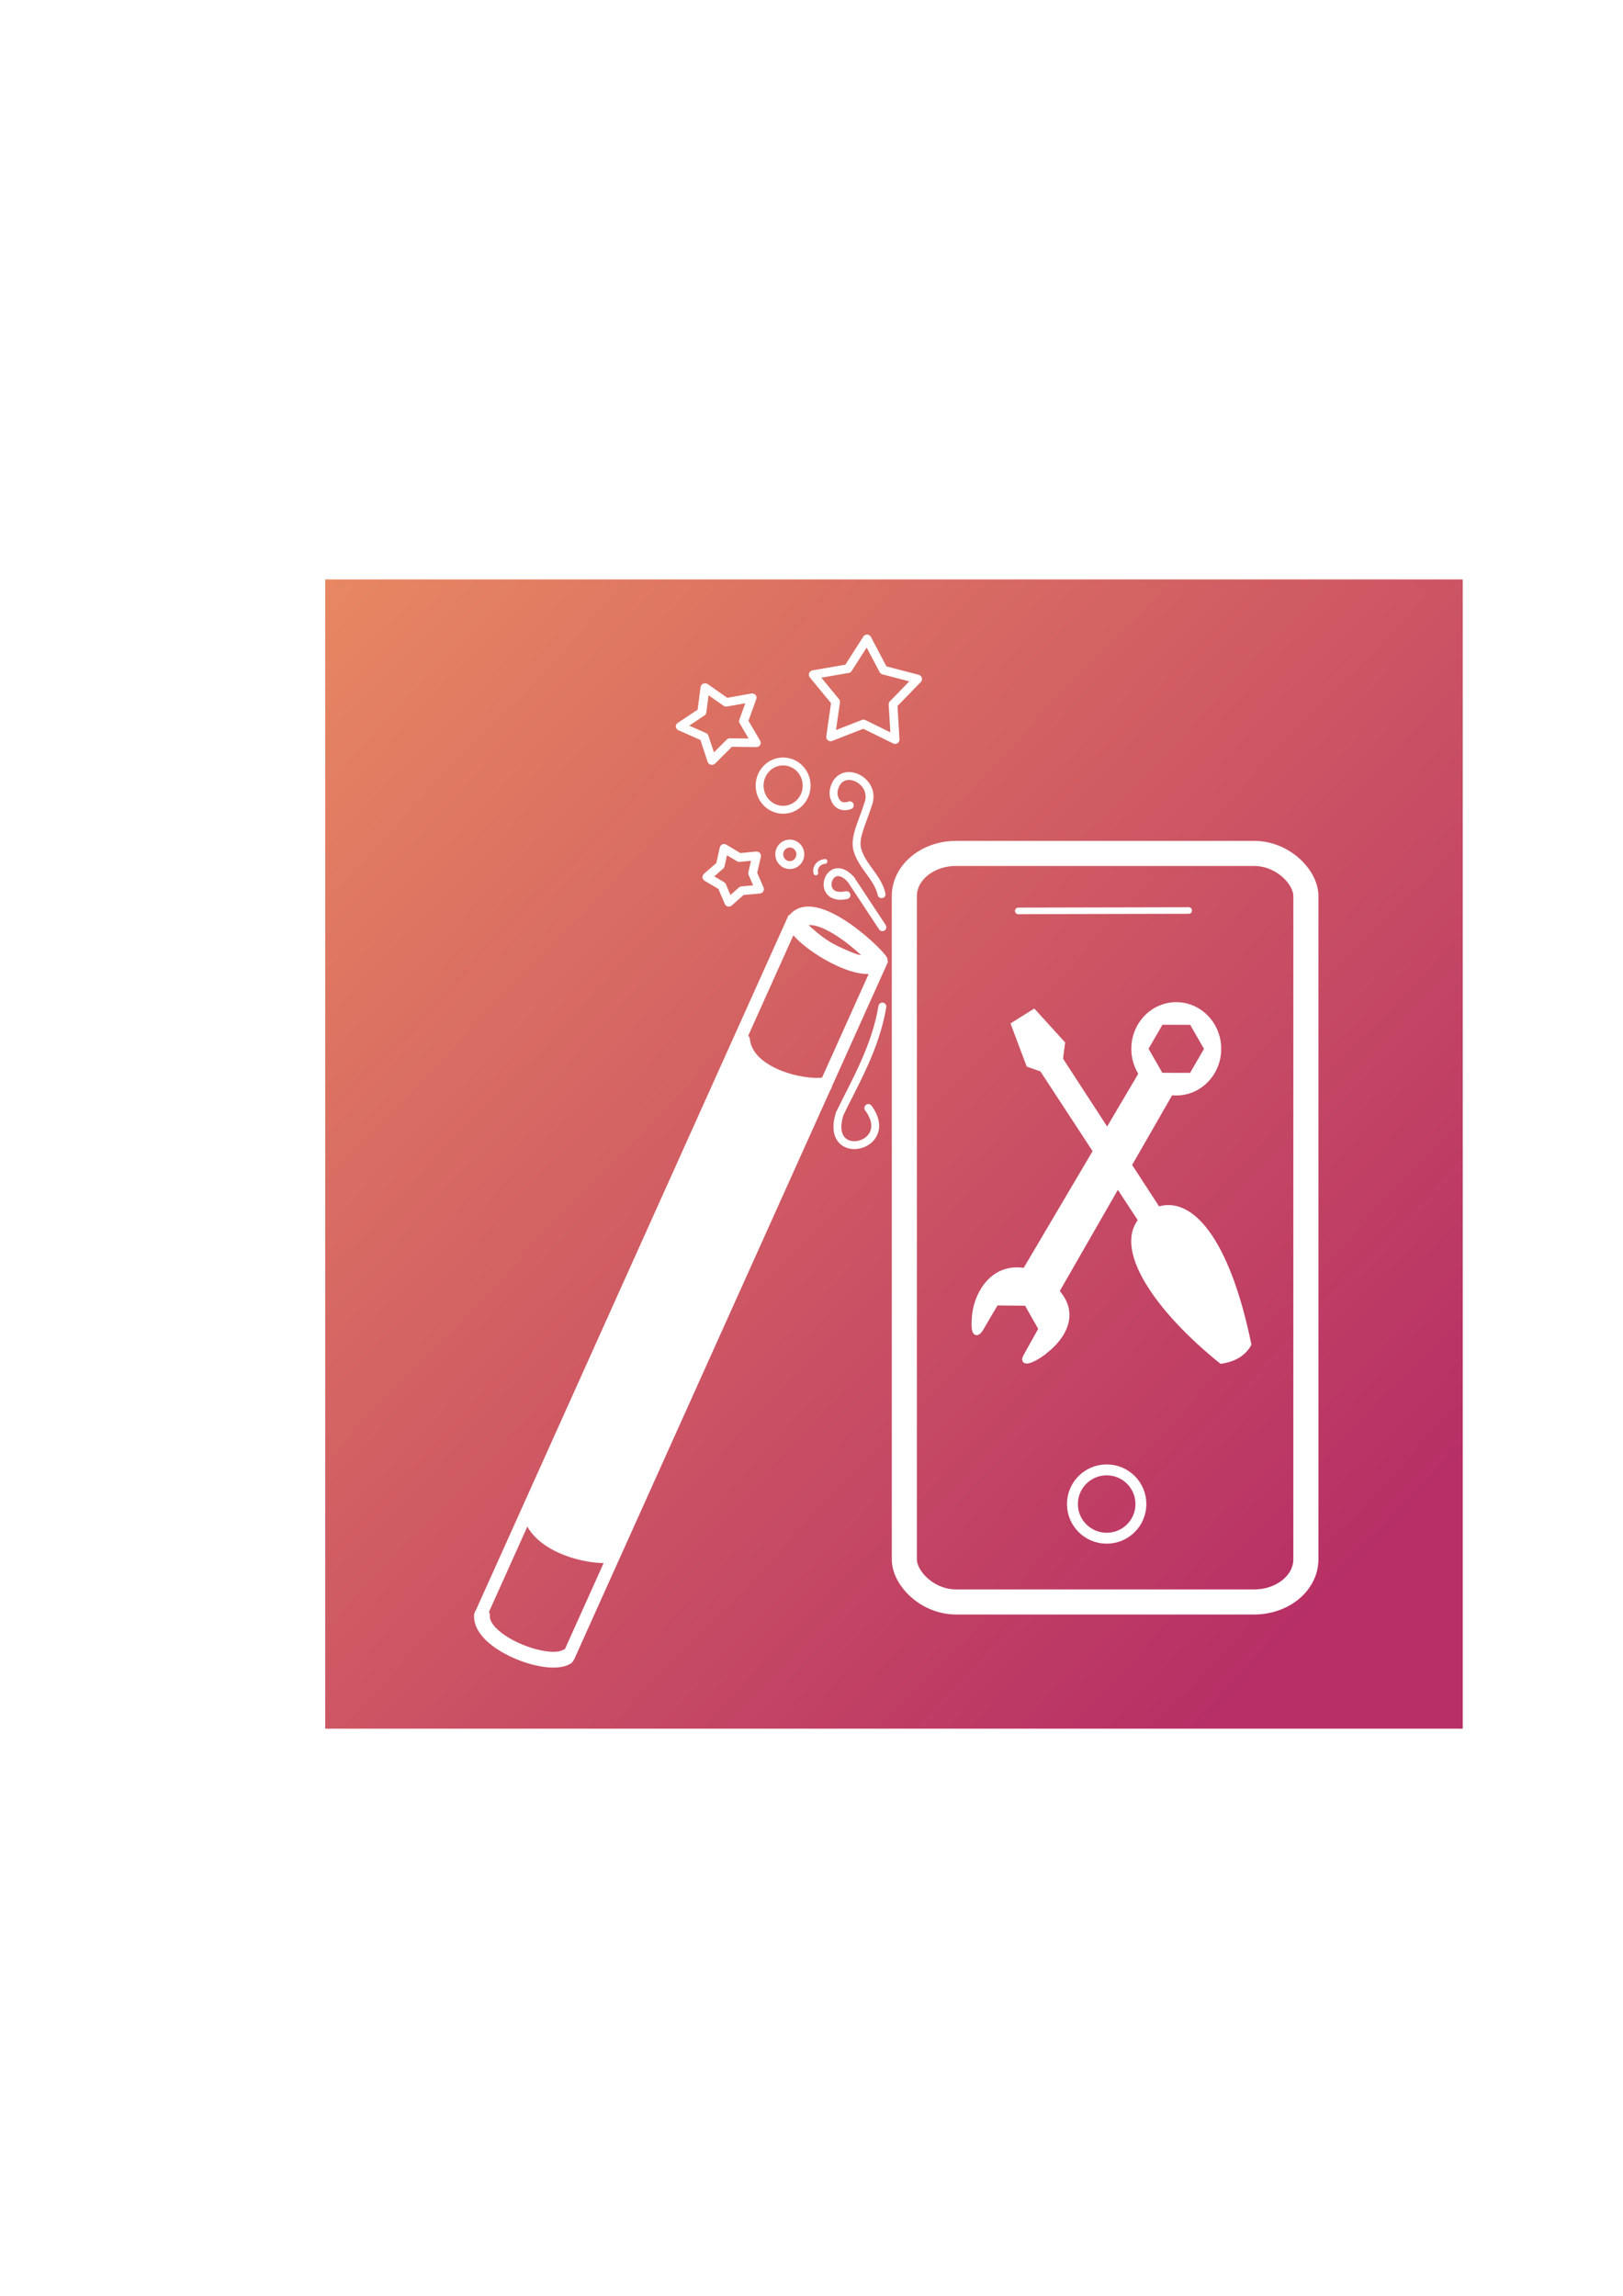 <?xml version="1.0" encoding="UTF-8" standalone="no"?>
<!-- Created with Inkscape (http://www.inkscape.org/) -->

<svg
   xmlns:dc="http://purl.org/dc/elements/1.1/"
   xmlns:cc="http://creativecommons.org/ns#"
   xmlns:rdf="http://www.w3.org/1999/02/22-rdf-syntax-ns#"
   xmlns:svg="http://www.w3.org/2000/svg"
   xmlns="http://www.w3.org/2000/svg"
   xmlns:xlink="http://www.w3.org/1999/xlink"
   xmlns:sodipodi="http://sodipodi.sourceforge.net/DTD/sodipodi-0.dtd"
   xmlns:inkscape="http://www.inkscape.org/namespaces/inkscape"
   width="210mm"
   height="297mm"
   viewBox="0 0 744.094 1052.362"
   id="svg9379"
   version="1.1"
   inkscape:version="0.91 r13725"
   sodipodi:docname="MDT-Icon-rect.svg"
   inkscape:export-filename="/home/michi/Pictures/MDT-Icon5.png"
   inkscape:export-xdpi="150"
   inkscape:export-ydpi="150">
  <defs
     id="defs9381">
    <linearGradient
       inkscape:collect="always"
       xlink:href="#linearGradient6289"
       id="linearGradient6295"
       x1="660"
       y1="732.362"
       x2="-300"
       y2="-207.638"
       gradientUnits="userSpaceOnUse"
       gradientTransform="matrix(0.713,0,0,0.728,145.232,194.136)" />
    <linearGradient
       inkscape:collect="always"
       id="linearGradient6289">
      <stop
         style="stop-color:#b72f65;stop-opacity:1;"
         offset="0"
         id="stop6291" />
      <stop
         style="stop-color:#ffb160;stop-opacity:1"
         offset="1"
         id="stop6293" />
    </linearGradient>
    <filter
       style="color-interpolation-filters:sRGB"
       inkscape:label="Drop Shadow"
       id="filter9288">
      <feFlood
         flood-opacity="0.498"
         flood-color="rgb(0,0,0)"
         result="flood"
         id="feFlood9290" />
      <feComposite
         in="flood"
         in2="SourceGraphic"
         operator="in"
         result="composite1"
         id="feComposite9292" />
      <feGaussianBlur
         in="composite1"
         stdDeviation="30"
         result="blur"
         id="feGaussianBlur9294" />
      <feOffset
         dx="5"
         dy="5"
         result="offset"
         id="feOffset9296" />
      <feComposite
         in="SourceGraphic"
         in2="offset"
         operator="over"
         result="composite2"
         id="feComposite9298" />
    </filter>
    <inkscape:path-effect
       effect="skeletal"
       id="path-effect6831"
       is_visible="true"
       pattern="M 4,5 C 4,2.24 6.24,0 9,0 c 2.76,0 5,2.24 5,5 0,2.76 -2.24,5 -5,5 C 6.24,10 4,7.76 4,5 Z"
       copytype="single_stretched"
       prop_scale="1"
       scale_y_rel="false"
       spacing="0"
       normal_offset="0"
       tang_offset="0"
       prop_units="false"
       vertical_pattern="false"
       fuse_tolerance="0" />
    <inkscape:path-effect
       effect="skeletal"
       id="path-effect6949"
       is_visible="true"
       pattern="M 4,5 C 4,2.24 6.24,0 9,0 c 2.76,0 5,2.24 5,5 0,2.76 -2.24,5 -5,5 C 6.24,10 4,7.76 4,5 Z"
       copytype="single_stretched"
       prop_scale="1"
       scale_y_rel="false"
       spacing="0"
       normal_offset="0"
       tang_offset="0"
       prop_units="false"
       vertical_pattern="false"
       fuse_tolerance="0" />
    <filter
       inkscape:label="Air Spray"
       inkscape:menu="Scatter"
       inkscape:menu-tooltip="Convert to small scattered particles with some thickness"
       width="2"
       height="2"
       y="-0.5"
       x="-0.5"
       style="color-interpolation-filters:sRGB;"
       id="filter6762">
      <feGaussianBlur
         stdDeviation="0.01"
         result="result1"
         id="feGaussianBlur6764" />
      <feBlend
         in2="result1"
         result="fbSourceGraphic"
         mode="multiply"
         id="feBlend6766" />
      <feTurbulence
         baseFrequency="0.8"
         type="fractalNoise"
         seed="0"
         numOctaves="3"
         result="result3"
         id="feTurbulence6768" />
      <feDisplacementMap
         in="fbSourceGraphic"
         xChannelSelector="R"
         yChannelSelector="G"
         scale="50"
         result="result2"
         in2="result3"
         id="feDisplacementMap6770" />
      <feMorphology
         radius="1"
         operator="dilate"
         result="result4"
         id="feMorphology6772" />
      <feBlend
         mode="screen"
         in2="result2"
         id="feBlend6774" />
    </filter>
    <filter
       style="color-interpolation-filters:sRGB;"
       inkscape:label="Drop Shadow"
       id="filter7248">
      <feFlood
         flood-opacity="0.498"
         flood-color="rgb(0,0,0)"
         result="flood"
         id="feFlood7250" />
      <feComposite
         in="flood"
         in2="SourceGraphic"
         operator="in"
         result="composite1"
         id="feComposite7252" />
      <feGaussianBlur
         in="composite1"
         stdDeviation="30"
         result="blur"
         id="feGaussianBlur7254" />
      <feOffset
         dx="5"
         dy="5"
         result="offset"
         id="feOffset7256" />
      <feComposite
         in="SourceGraphic"
         in2="offset"
         operator="over"
         result="composite2"
         id="feComposite7258" />
    </filter>
    <filter
       style="color-interpolation-filters:sRGB;"
       inkscape:label="Drop Shadow"
       id="filter7425">
      <feFlood
         flood-opacity="0.498"
         flood-color="rgb(0,0,0)"
         result="flood"
         id="feFlood7427" />
      <feComposite
         in="flood"
         in2="SourceGraphic"
         operator="in"
         result="composite1"
         id="feComposite7429" />
      <feGaussianBlur
         in="composite1"
         stdDeviation="30"
         result="blur"
         id="feGaussianBlur7431" />
      <feOffset
         dx="5"
         dy="5"
         result="offset"
         id="feOffset7433" />
      <feComposite
         in="SourceGraphic"
         in2="offset"
         operator="over"
         result="composite2"
         id="feComposite7435" />
    </filter>
    <filter
       style="color-interpolation-filters:sRGB;"
       inkscape:label="Drop Shadow"
       id="filter7665">
      <feFlood
         flood-opacity="0.498"
         flood-color="rgb(0,0,0)"
         result="flood"
         id="feFlood7667" />
      <feComposite
         in="flood"
         in2="SourceGraphic"
         operator="in"
         result="composite1"
         id="feComposite7669" />
      <feGaussianBlur
         in="composite1"
         stdDeviation="14.973"
         result="blur"
         id="feGaussianBlur7671" />
      <feOffset
         dx="5"
         dy="5"
         result="offset"
         id="feOffset7673" />
      <feComposite
         in="SourceGraphic"
         in2="offset"
         operator="over"
         result="composite2"
         id="feComposite7675" />
    </filter>
    <filter
       style="color-interpolation-filters:sRGB;"
       inkscape:label="Drop Shadow"
       id="filter3779">
      <feFlood
         flood-opacity="0.498"
         flood-color="rgb(0,0,0)"
         result="flood"
         id="feFlood3781" />
      <feComposite
         in="flood"
         in2="SourceGraphic"
         operator="in"
         result="composite1"
         id="feComposite3783" />
      <feGaussianBlur
         in="composite1"
         stdDeviation="15"
         result="blur"
         id="feGaussianBlur3785" />
      <feOffset
         dx="5"
         dy="5"
         result="offset"
         id="feOffset3787" />
      <feComposite
         in="SourceGraphic"
         in2="offset"
         operator="over"
         result="composite2"
         id="feComposite3789" />
    </filter>
  </defs>
  <sodipodi:namedview
     id="base"
     pagecolor="#ffffff"
     bordercolor="#666666"
     borderopacity="1.0"
     inkscape:pageopacity="0.0"
     inkscape:pageshadow="2"
     inkscape:zoom="0.94947619"
     inkscape:cx="424.41058"
     inkscape:cy="523.56418"
     inkscape:document-units="px"
     inkscape:current-layer="layer1"
     showgrid="false"
     inkscape:window-width="1366"
     inkscape:window-height="744"
     inkscape:window-x="0"
     inkscape:window-y="24"
     inkscape:window-maximized="1">
    <inkscape:grid
       type="xygrid"
       id="grid7093" />
  </sodipodi:namedview>
  <g
     inkscape:label="Layer 1"
     inkscape:groupmode="layer"
     id="layer1">
    <rect
       style="display:inline;opacity:1;fill:#6c1539;fill-opacity:0;fill-rule:nonzero;stroke:none"
       id="rect6794"
       width="88.772"
       height="170.521"
       x="597.252"
       y="315.97"
       ry="44.835"
       mask="none" />
    <rect
       style="display:inline;opacity:1;fill:#e7e789;fill-opacity:0;fill-rule:nonzero"
       id="rect4136-4"
       width="527.139"
       height="526.811"
       x="169.237"
       y="271.582"
       ry="105.841" />
    <rect
       style="display:inline;opacity:1;fill:#3a3a22;fill-opacity:0;fill-rule:nonzero"
       id="rect4136-44"
       width="527.139"
       height="526.811"
       x="169.237"
       y="270.876"
       ry="0" />
    <rect
       style="display:inline;opacity:1;fill:#3a3a22;fill-opacity:0;fill-rule:nonzero;stroke:none"
       id="rect6941"
       width="509.345"
       height="506.419"
       x="177.406"
       y="281.425"
       ry="91.141" />
    <rect
       style="display:inline;opacity:1;fill:#3a3a22;fill-opacity:0;fill-rule:nonzero;stroke:none"
       id="rect6944"
       width="509.345"
       height="508.624"
       x="177.406"
       y="279.955"
       ry="91.141" />
    <rect
       style="opacity:1;fill:#6c1539;fill-opacity:0;fill-rule:nonzero;stroke:none"
       id="rect6786"
       width="509.371"
       height="514.53"
       x="162.978"
       y="265.123"
       ry="0" />
    <rect
       style="opacity:1;fill:#6c1539;fill-opacity:0;fill-rule:nonzero;stroke:none"
       id="rect6788"
       width="92.613"
       height="3.118"
       x="558.127"
       y="265.123" />
    <rect
       style="opacity:1;fill:#6c1539;fill-opacity:0;fill-rule:nonzero;stroke:none"
       id="rect6790"
       width="83.352"
       height="139.287"
       x="597.23"
       y="291.109" />
    <rect
       style="opacity:1;fill:none;fill-opacity:0;fill-rule:nonzero;stroke:none"
       id="rect6956"
       width="93.642"
       height="125.254"
       x="498.958"
       y="646.602"
       ry="22.348"
       rx="1.029" />
    <g
       id="g3791">
      <rect
         ry="0"
         y="265.6"
         x="149.117"
         height="526.795"
         width="521.514"
         id="rect4136"
         style="display:inline;opacity:1;fill:url(#linearGradient6295);fill-opacity:1;fill-rule:nonzero" />
      <g
         style="filter:url(#filter3779)"
         id="g3739">
        <rect
           style="display:inline;fill:none;fill-opacity:1;stroke:#ffffff;stroke-width:11.5;stroke-linecap:round;stroke-linejoin:round;stroke-miterlimit:4;stroke-dasharray:none;stroke-opacity:1"
           id="rect7859"
           width="184.092"
           height="343.114"
           x="409.61"
           y="386.198"
           rx="23.704"
           ry="19.537" />
        <ellipse
           style="display:inline;fill:none;fill-opacity:1;stroke:#ffffff;stroke-width:5;stroke-linecap:round;stroke-linejoin:round;stroke-miterlimit:4;stroke-dasharray:none;stroke-opacity:1"
           id="path7865"
           cx="502.374"
           cy="684.43"
           rx="15.696"
           ry="15.666" />
        <path
           style="display:inline;fill:none;fill-rule:evenodd;stroke:#ffffff;stroke-width:5.792;stroke-linecap:butt;stroke-linejoin:miter;stroke-miterlimit:4;stroke-dasharray:none;stroke-opacity:1"
           d="M 399.54,434.554 255.475,754.706"
           id="path7873"
           inkscape:connector-curvature="0" />
        <path
           style="display:inline;fill:none;fill-rule:evenodd;stroke:#ffffff;stroke-width:5.792;stroke-linecap:butt;stroke-linejoin:miter;stroke-miterlimit:4;stroke-dasharray:none;stroke-opacity:1"
           d="M 359.202,415.636 215.137,735.788"
           id="path7873-3"
           inkscape:connector-curvature="0" />
        <path
           style="display:inline;fill:none;fill-rule:evenodd;stroke:#ffffff;stroke-width:3.62;stroke-linecap:butt;stroke-linejoin:miter;stroke-miterlimit:4;stroke-dasharray:none;stroke-opacity:1"
           d="m 357.952,416.103 c -5.561,6.673 37.357,34.38 42.102,18.97 1.548,-0.588 -31.329,-33.618 -42.102,-18.97 z"
           id="path7890"
           inkscape:connector-curvature="0"
           sodipodi:nodetypes="ccc" />
        <path
           style="display:inline;fill:none;fill-opacity:1;stroke:#ffffff;stroke-width:1.828;stroke-linecap:round;stroke-linejoin:round;stroke-miterlimit:4;stroke-dasharray:none;stroke-opacity:1"
           d="m 388.129,436.792 c -5.069,-1.176 -11.989,-4.409 -17.827,-8.328 -4.077,-2.737 -9.458,-7.85 -9.828,-9.339 -0.35,-1.41 0.498,-2.867 2.187,-3.757 5.78,-3.043 18.761,3.36 30.883,15.232 3.756,3.679 3.935,3.921 3.46,4.69 -0.276,0.446 -1.019,1.059 -1.651,1.362 -1.273,0.61 -4.895,0.68 -7.225,0.14 z"
           id="path7892"
           inkscape:connector-curvature="0" />
        <path
           style="display:inline;fill:none;fill-opacity:1;stroke:#ffffff;stroke-width:1.828;stroke-linecap:round;stroke-linejoin:round;stroke-miterlimit:4;stroke-dasharray:none;stroke-opacity:1"
           d="m 387.765,435.604 c -4.758,-1.231 -12.89,-5.227 -17.759,-8.725 -3.114,-2.237 -8.618,-7.605 -8.618,-8.404 0,-0.241 0.479,-0.921 1.063,-1.512 0.97,-0.98 1.284,-1.074 3.572,-1.074 3.106,0 5.542,0.701 9.636,2.771 5.537,2.8 10.955,6.827 17.198,12.782 3.146,3.001 3.249,3.15 2.631,3.793 -0.816,0.849 -5.083,1.053 -7.725,0.37 z"
           id="path7894"
           inkscape:connector-curvature="0" />
        <path
           style="display:inline;fill:none;fill-opacity:1;stroke:#ffffff;stroke-width:1.828;stroke-linecap:round;stroke-linejoin:round;stroke-miterlimit:4;stroke-dasharray:none;stroke-opacity:1"
           d="m 387.765,434.454 c -3.879,-1.058 -11.079,-4.479 -15.527,-7.378 -2.818,-1.837 -9.395,-7.719 -9.395,-8.403 0,-1.667 3.559,-2.203 7.301,-1.099 5.87,1.73 12.968,6.409 21.371,14.087 2.511,2.294 2.911,2.807 2.365,3.024 -1.059,0.422 -4.15,0.306 -6.115,-0.231 z"
           id="path7896"
           inkscape:connector-curvature="0" />
        <path
           style="display:inline;fill:none;fill-opacity:1;stroke:#ffffff;stroke-width:1.828;stroke-linecap:round;stroke-linejoin:round;stroke-miterlimit:4;stroke-dasharray:none;stroke-opacity:1"
           d="m 387.947,433.373 c -2.321,-0.649 -8.424,-3.329 -11.637,-5.111 -3.082,-1.709 -6.31,-4.097 -9.935,-7.351 -2.879,-2.584 -2.72,-3.03 0.975,-2.729 5.23,0.425 14.022,5.68 22.514,13.459 l 2.463,2.256 -1.372,-0.033 c -0.754,-0.018 -2.108,-0.239 -3.009,-0.491 z"
           id="path7898"
           inkscape:connector-curvature="0" />
        <path
           style="display:inline;fill:none;fill-rule:evenodd;stroke:#ffffff;stroke-width:3.62;stroke-linecap:round;stroke-linejoin:round;stroke-miterlimit:4;stroke-dasharray:none;stroke-opacity:1"
           d="M 399.54,420.001 385.133,398.173"
           id="path7900"
           inkscape:connector-curvature="0" />
        <path
           style="display:inline;fill:none;fill-rule:evenodd;stroke:#ffffff;stroke-width:3.62;stroke-linecap:round;stroke-linejoin:round;stroke-miterlimit:4;stroke-dasharray:none;stroke-opacity:1"
           d="m 399.176,404.898 c -1.774,-7.83 -8.851,-12.588 -11.085,-20.315 -1.645,-5.689 2.423,-12.743 5.246,-21.946 2.855,-10.559 -13.268,-17.628 -16.022,-5.711 -0.811,3.511 1.434,9.326 7.292,7.218"
           id="path7902"
           inkscape:connector-curvature="0"
           sodipodi:nodetypes="cscsc" />
        <path
           style="display:inline;fill:none;fill-rule:evenodd;stroke:#ffffff;stroke-width:3.62;stroke-linecap:round;stroke-linejoin:round;stroke-miterlimit:4;stroke-dasharray:none;stroke-opacity:1"
           d="m 399.54,456.382 c -3.118,19.007 -13.049,35.578 -19.552,49.114 -7.326,23.165 26.454,15.556 13.12,-2.599"
           id="path7904"
           inkscape:connector-curvature="0"
           sodipodi:nodetypes="ccc" />
        <path
           style="display:inline;fill:none;fill-rule:evenodd;stroke:#ffffff;stroke-width:7.24;stroke-linecap:round;stroke-linejoin:round;stroke-miterlimit:4;stroke-dasharray:none;stroke-opacity:1"
           d="m 335.225,471.974 c 1.939,16.023 27.625,21.986 37.56,20.529"
           id="path7908"
           inkscape:connector-curvature="0"
           sodipodi:nodetypes="cc" />
        <path
           style="display:inline;fill:none;fill-rule:evenodd;stroke:#ffffff;stroke-width:7.24;stroke-linecap:round;stroke-linejoin:round;stroke-miterlimit:4;stroke-dasharray:none;stroke-opacity:1"
           d="m 237.982,687.141 c 1.939,16.023 27.625,21.986 37.56,20.529"
           id="path7908-6"
           inkscape:connector-curvature="0"
           sodipodi:nodetypes="cc" />
        <path
           style="display:inline;fill:none;fill-rule:evenodd;stroke:#ffffff;stroke-width:7.24;stroke-linecap:round;stroke-linejoin:round;stroke-miterlimit:4;stroke-dasharray:none;stroke-opacity:1"
           d="m 215.977,735.507 c -0.785,12.237 29.631,24.175 38.651,19.059"
           id="path7908-7"
           inkscape:connector-curvature="0"
           sodipodi:nodetypes="cc" />
        <path
           style="display:inline;fill:none;fill-rule:evenodd;stroke:#ffffff;stroke-width:3.62;stroke-linecap:round;stroke-linejoin:round;stroke-miterlimit:4;stroke-dasharray:none;stroke-opacity:1"
           d="m 385.133,398.173 c -10.32,-11.541 -16.836,10.305 -2.058,7.146"
           id="path7964"
           inkscape:connector-curvature="0"
           sodipodi:nodetypes="cc" />
        <path
           style="display:inline;fill:none;fill-rule:evenodd;stroke:#ffffff;stroke-width:2.172;stroke-linecap:round;stroke-linejoin:round;stroke-miterlimit:4;stroke-dasharray:none;stroke-opacity:1"
           d="m 369.033,395.141 c -0.573,-2.048 0.783,-4.937 4.209,-5.281"
           id="path7968"
           inkscape:connector-curvature="0"
           sodipodi:nodetypes="cc" />
        <ellipse
           style="display:inline;fill:none;fill-opacity:1;stroke:#ffffff;stroke-width:3.62;stroke-linecap:round;stroke-linejoin:round;stroke-miterlimit:4;stroke-dasharray:none;stroke-opacity:1"
           id="path7970"
           cx="354.038"
           cy="355.115"
           rx="10.781"
           ry="11.074" />
        <ellipse
           style="display:inline;fill:none;fill-opacity:1;stroke:#ffffff;stroke-width:3.62;stroke-linecap:round;stroke-linejoin:round;stroke-miterlimit:4;stroke-dasharray:none;stroke-opacity:1"
           id="path7970-5"
           cx="357.092"
           cy="386.609"
           rx="4.831"
           ry="4.934" />
        <path
           style="fill:none;fill-rule:evenodd;stroke:none;stroke-width:1px;stroke-linecap:butt;stroke-linejoin:miter;stroke-opacity:1"
           d="m 587.791,685.678 c -1.325,1.273 -20.391,-17.37 -47.083,-46.748 -16.47,24.4 -35.174,51.604 -57.198,83.47 -5.952,8.611 -11.966,17.303 -17.626,25.484 22.332,-7.374 40.592,-14.565 57.662,-23.566 41.438,-18.663 62.1,-41.046 64.245,-38.64 0.092,0.104 -18.42,24.991 -60.688,46.123 -18.695,8.006 -39.448,13.464 -64.074,18.092 5.812,-8.787 11.984,-18.116 18.133,-27.402 22.723,-34.313 42.179,-63.546 59.118,-88.555 30.772,30.441 48.829,50.476 47.51,51.743 z"
           id="path6829"
           inkscape:path-effect="#path-effect6831"
           inkscape:original-d="M 587.79094,685.67796 540.4946,636.43262 464.45665,748.88841 c 42.20289,-10.78008 79.00037,-23.69458 123.33429,-63.21045 z"
           inkscape:connector-curvature="0"
           sodipodi:nodetypes="cccc"
           clip-path="none" />
        <ellipse
           style="opacity:1;fill:none;fill-opacity:0;fill-rule:nonzero;stroke:none"
           id="path6958"
           cx="586.052"
           cy="699.875"
           rx="18.78"
           ry="25.207" />
        <path
           style="fill:none;fill-rule:evenodd;stroke:none;stroke-width:1px;stroke-linecap:butt;stroke-linejoin:miter;stroke-opacity:1"
           d="m 589.61,683.657 c -1.67,1.719 -17.354,-12.987 -37.525,-35.543 0.172,12.919 0.327,27.137 0.466,42.379 0.119,13.053 0.215,25.677 0.29,37.067 19.341,-27.133 34.773,-45.544 36.769,-43.904 1.978,1.625 -13.273,20.635 -37.813,46.87 -0.184,-12.112 -0.378,-25.776 -0.559,-39.96 -0.212,-16.55 -0.383,-31.962 -0.504,-45.602 25.172,21.467 40.53,36.991 38.877,38.692 z"
           id="path6947"
           inkscape:original-d="m 589.61003,683.6567 -38.20089,-37.11776 0.90955,82.50433 z"
           inkscape:connector-curvature="0"
           inkscape:path-effect="#path-effect6949" />
        <path
           style="fill:#ffffff;fill-opacity:1;fill-rule:evenodd;stroke:#ffffff;stroke-width:3.62;stroke-linecap:butt;stroke-linejoin:miter;stroke-miterlimit:4;stroke-dasharray:none;stroke-opacity:1"
           d="m 241.069,685.582 c 8.065,14.786 20.163,16.878 32.415,18.19 l 93.133,-206.122 c -10.949,-1.545 -25.482,-5.262 -32.633,-15.471 z"
           id="path7933"
           inkscape:connector-curvature="0"
           sodipodi:nodetypes="ccccc" />
        <path
           sodipodi:type="star"
           style="fill:none;fill-opacity:1;stroke:#ffffff;stroke-width:4;stroke-linecap:round;stroke-linejoin:round;stroke-miterlimit:4;stroke-dasharray:none;stroke-opacity:1"
           id="path6884"
           sodipodi:sides="5"
           sodipodi:cx="332.05511"
           sodipodi:cy="395.87958"
           sodipodi:r1="13.027517"
           sodipodi:r2="8.025733"
           sodipodi:arg1="0.5404195"
           sodipodi:arg2="1.1805083"
           inkscape:flatsided="false"
           inkscape:rounded="0"
           inkscape:randomized="0"
           d="m 343.226,402.582 -8.118,0.72 -5.976,5.273 -3.193,-7.498 -6.862,-4.054 6.144,-5.354 1.735,-7.779 6.99,4.189 7.934,-0.754 -1.824,7.943 z"
           inkscape:transform-center-x="0.90310941"
           inkscape:transform-center-y="0.35340175" />
        <path
           sodipodi:type="star"
           style="fill:none;fill-opacity:1;stroke:#ffffff;stroke-width:2.86;stroke-linecap:round;stroke-linejoin:round;stroke-miterlimit:4;stroke-dasharray:none;stroke-opacity:1"
           id="path6884-7"
           sodipodi:sides="5"
           sodipodi:cx="314.80826"
           sodipodi:cy="331.85147"
           sodipodi:r1="13.027517"
           sodipodi:r2="7.1664033"
           sodipodi:arg1="0.5404195"
           sodipodi:arg2="1.1701257"
           inkscape:flatsided="false"
           inkscape:rounded="0"
           inkscape:randomized="0"
           d="m 325.979,338.554 -8.376,-0.104 -5.718,6.097 -2.49,-7.998 -7.565,-3.554 6.837,-4.839 1.042,-8.293 6.715,5.007 8.209,-1.572 -2.687,7.934 z"
           inkscape:transform-center-x="1.3020738"
           inkscape:transform-center-y="0.47948319"
           transform="matrix(1.442,0,0,1.357,-128.339,-123.909)" />
        <path
           sodipodi:type="star"
           style="fill:none;fill-opacity:1;stroke:#ffffff;stroke-width:4;stroke-linecap:round;stroke-linejoin:round;stroke-miterlimit:4;stroke-dasharray:none;stroke-opacity:1"
           id="path6918"
           sodipodi:sides="5"
           sodipodi:cx="391.44763"
           sodipodi:cy="313.02795"
           sodipodi:r1="25.180916"
           sodipodi:r2="13.851947"
           sodipodi:arg1="2.2409184"
           sodipodi:arg2="2.8692369"
           inkscape:flatsided="false"
           inkscape:rounded="0"
           inkscape:randomized="0"
           d="m 375.808,332.763 2.298,-16.009 -10.261,-12.502 15.936,-2.762 8.719,-13.622 7.551,14.303 15.65,4.083 -11.269,11.601 0.953,16.145 -14.516,-7.133 z"
           inkscape:transform-center-x="-0.32519219"
           inkscape:transform-center-y="-2.0931867" />
        <g
           id="g7079"
           transform="translate(5.437,-8.26)">
          <g
             id="g6975">
            <ellipse
               style="fill:none;fill-opacity:1;stroke:#ffffff;stroke-width:2.5;stroke-linecap:round;stroke-linejoin:round;stroke-miterlimit:4;stroke-dasharray:none;stroke-opacity:1"
               id="path6961"
               cx="528.844"
               cy="484.023"
               rx="19.353"
               ry="20.143" />
            <path
               sodipodi:type="star"
               style="fill:none;fill-opacity:1;stroke:#ffffff;stroke-width:2.5;stroke-linecap:round;stroke-linejoin:round;stroke-miterlimit:4;stroke-dasharray:none;stroke-opacity:1"
               id="path6973"
               sodipodi:sides="6"
               sodipodi:cx="528.84424"
               sodipodi:cy="484.02249"
               sodipodi:r1="14.157897"
               sodipodi:r2="12.261099"
               sodipodi:arg1="2.0968627"
               sodipodi:arg2="2.6204615"
               inkscape:flatsided="true"
               inkscape:rounded="0"
               inkscape:randomized="0"
               d="m 521.735,496.266 -7.049,-12.279 7.109,-12.244 14.158,0.035 7.049,12.279 -7.109,12.244 z" />
          </g>
          <path
             sodipodi:nodetypes="cccccccccc"
             inkscape:connector-curvature="0"
             id="path7069"
             d="m 439.058,612.514 7.109,-12.112 14.087,0.132 6.714,11.849 -6.994,12.539 c -2.716,4.839 5.976,0.32 9.21,-2.827 3.675,-2.738 16.773,-14.936 3.892,-27.764 l -13.613,-8.541 c -14.114,-2.529 -21.606,9.626 -22.934,19.765 -0.471,4.158 -0.735,11.755 2.528,6.96 z"
             style="fill:#ffffff;fill-opacity:1;fill-rule:evenodd;stroke:#ffffff;stroke-width:2.5;stroke-linecap:round;stroke-linejoin:round;stroke-miterlimit:4;stroke-dasharray:none;stroke-opacity:1" />
          <path
             sodipodi:nodetypes="ccccc"
             inkscape:connector-curvature="0"
             id="path7075"
             d="m 459.873,585.228 14.522,9.123 51.945,-90.485 c -6.156,-0.618 -10.942,-3.016 -13.591,-8.192 z"
             style="fill:#ffffff;fill-opacity:1;fill-rule:evenodd;stroke:#ffffff;stroke-width:2.5;stroke-linecap:round;stroke-linejoin:round;stroke-miterlimit:4;stroke-dasharray:none;stroke-opacity:1" />
          <path
             sodipodi:nodetypes="ccccccccccccc"
             inkscape:connector-curvature="0"
             id="path7077"
             d="m 518.241,500.608 2.886,-4.003 -7.075,-12.567 7.261,-12.567 14.802,0.186 6.982,12.195 -6.889,12.567 -14.708,0.465 -2.327,4.189 c 11.647,3.88 20.497,2.067 27.183,-8.937 1.365,-10.166 0.892,-19.69 -9.216,-26.438 -11.497,-3.105 -19.268,0.904 -25.321,8.192 -2.697,9.347 -2.891,17.85 6.423,26.717 z"
             style="fill:#ffffff;fill-opacity:1;fill-rule:evenodd;stroke:#ffffff;stroke-width:1.25;stroke-linecap:round;stroke-linejoin:round;stroke-miterlimit:4;stroke-dasharray:none;stroke-opacity:1" />
        </g>
        <g
           id="g3734">
          <path
             transform="matrix(0.175,-0.106,0.179,0.297,350.745,365.115)"
             inkscape:transform-center-y="-6.1223217"
             inkscape:transform-center-x="-4.6021289"
             d="m 232.76,500.479 -50.447,-35.887 18.541,-59.068 61.906,-0.619 19.719,58.685 z"
             inkscape:randomized="0"
             inkscape:rounded="0"
             inkscape:flatsided="true"
             sodipodi:arg2="2.1891152"
             sodipodi:arg1="1.5607967"
             sodipodi:r2="42.605461"
             sodipodi:r1="52.663246"
             sodipodi:cy="447.81836"
             sodipodi:cx="232.23332"
             sodipodi:sides="5"
             id="path7087"
             style="fill:#ffffff;fill-opacity:1;stroke:#ffffff;stroke-width:1.25;stroke-linecap:round;stroke-linejoin:round;stroke-miterlimit:4;stroke-dasharray:none;stroke-opacity:1"
             sodipodi:type="star" />
          <path
             inkscape:connector-curvature="0"
             id="path7089"
             d="m 471.167,483.017 52.34,80.002 8.148,-5.112 -52.123,-80.151 z"
             style="fill:#ffffff;fill-opacity:1;fill-rule:evenodd;stroke:#ffffff;stroke-width:2;stroke-linecap:round;stroke-linejoin:round;stroke-miterlimit:4;stroke-dasharray:none;stroke-opacity:1" />
          <path
             sodipodi:nodetypes="ccccc"
             inkscape:connector-curvature="0"
             id="path7091"
             d="m 518.494,553.642 c -12.491,13.302 6.723,41.616 36.373,65.467 5.997,-0.909 10.344,-3.467 12.83,-7.886 -10.059,-48.769 -27.281,-68.06 -42.884,-61.669 z"
             style="fill:#ffffff;fill-opacity:1;fill-rule:evenodd;stroke:#ffffff;stroke-width:2;stroke-linecap:round;stroke-linejoin:round;stroke-miterlimit:4;stroke-dasharray:none;stroke-opacity:1" />
        </g>
        <path
           style="fill:none;fill-rule:evenodd;stroke:#ffffff;stroke-width:3;stroke-linecap:round;stroke-linejoin:round;stroke-miterlimit:4;stroke-dasharray:none;stroke-opacity:1"
           d="M 461.828,412.536 540,412.362"
           id="path7095"
           inkscape:connector-curvature="0" />
      </g>
    </g>
  </g>
</svg>
